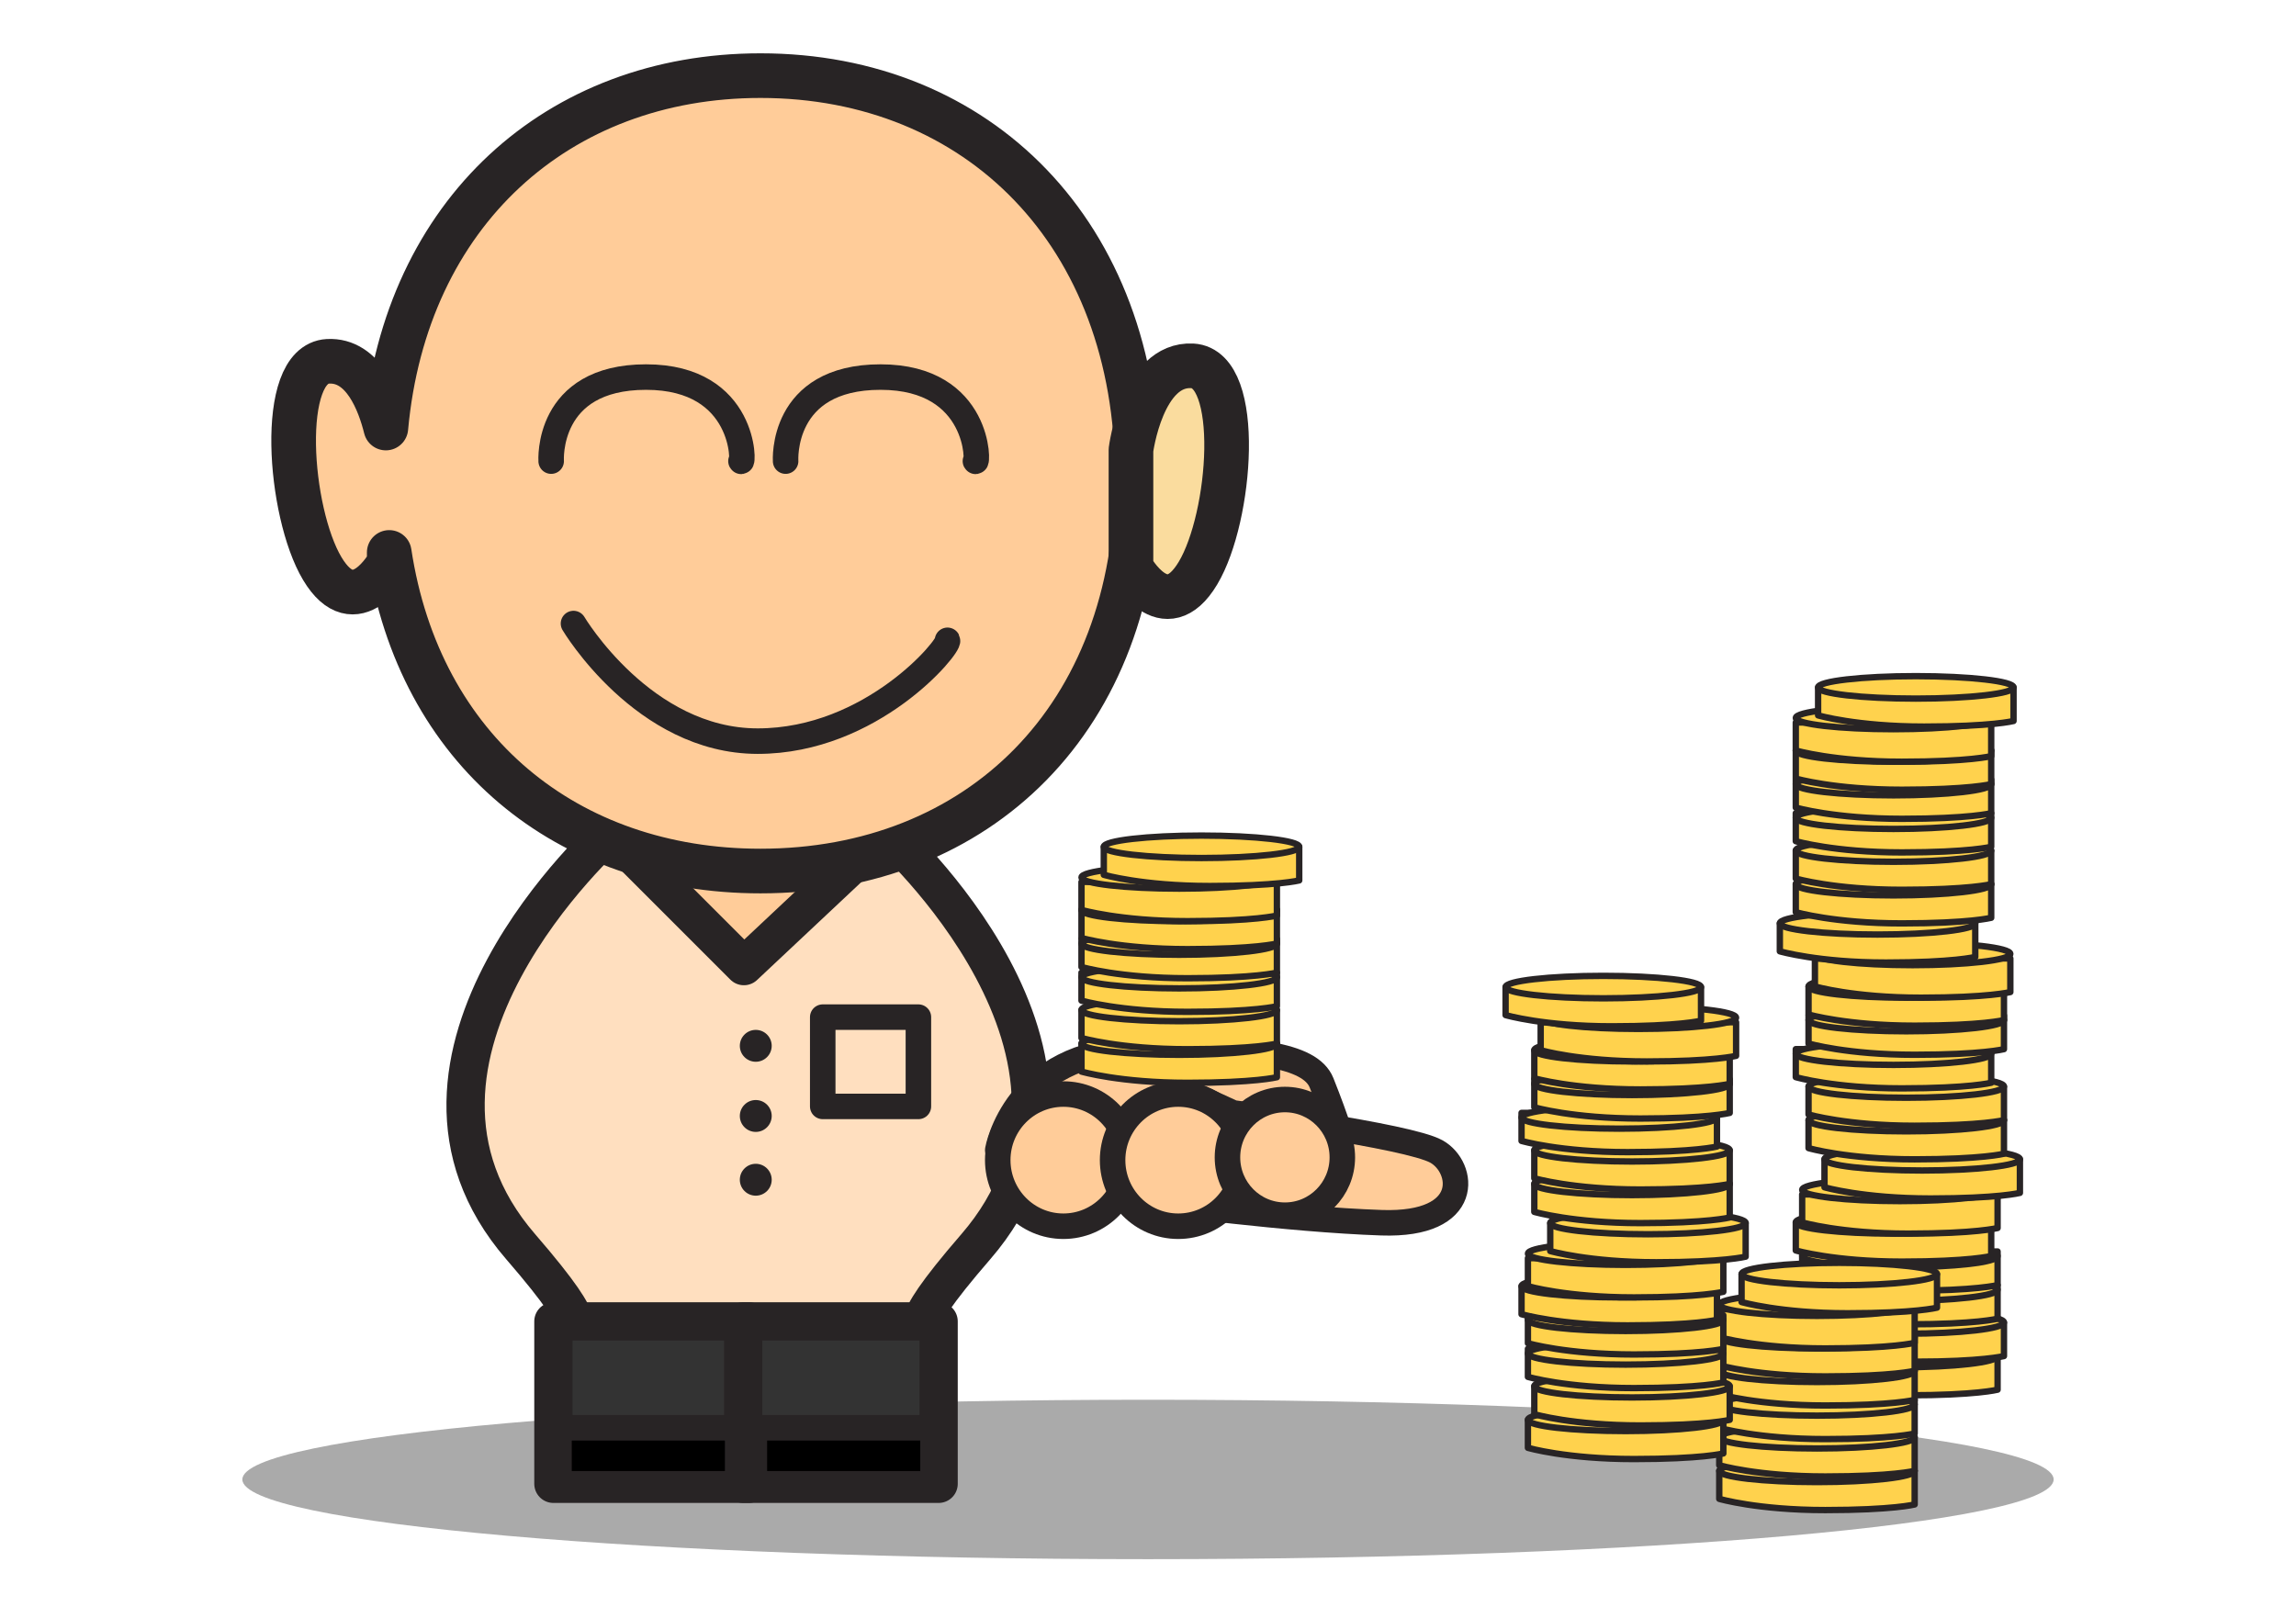 <?xml version="1.0" encoding="utf-8"?>
<!-- Generator: Adobe Illustrator 16.0.0, SVG Export Plug-In . SVG Version: 6.00 Build 0)  -->
<!DOCTYPE svg PUBLIC "-//W3C//DTD SVG 1.1//EN" "http://www.w3.org/Graphics/SVG/1.1/DTD/svg11.dtd">
<svg version="1.1" id="Layer_1" xmlns="http://www.w3.org/2000/svg" xmlns:xlink="http://www.w3.org/1999/xlink" x="0px" y="0px"
	 width="360px" height="252px" viewBox="0 0 360 252" enable-background="new 0 0 360 252" xml:space="preserve">
<path fill-rule="evenodd" clip-rule="evenodd" fill="#FFCC99" stroke="#282425" stroke-width="4" stroke-linecap="round" stroke-linejoin="round" stroke-miterlimit="10" d="
	M96,138.5c0-10.49,9.4-19,21-19s21,8.51,21,19s-9.4,19-21,19S96,148.99,96,138.5z"/>
<path fill-rule="evenodd" clip-rule="evenodd" fill="#FFDFBF" stroke="#282425" stroke-width="6" stroke-linecap="round" stroke-linejoin="round" stroke-miterlimit="10" d="
	M119,207.5H88.64c0,0,5.84,2.84-7-12c-25.66-29.67,14-65,14-65l21,21l22.36-21c0,0,39.67,35.33,14,65c-12.84,14.84-7,12-7,12H119z"
	/>
<path fill-rule="evenodd" clip-rule="evenodd" fill="#AAAAAA" d="M38,232c0-6.899,63.57-12.5,142-12.5c78.431,0,142,5.601,142,12.5
	s-63.569,12.5-142,12.5C101.57,244.5,38,238.899,38,232z"/>
<g>
	
		<path fill-rule="evenodd" clip-rule="evenodd" fill="#FFCC99" stroke="#282425" stroke-width="7" stroke-linecap="round" stroke-linejoin="round" stroke-miterlimit="10" d="
		M61.03,86.63c4.7,31.04,27.86,49.96,58.21,49.96c34.08,0,59.08-23.85,59.08-61.93c0-38.07-25-62.8-59.08-62.8
		c-31.77,0-55.66,21.49-58.74,55.26c-0.98-3.95-3.48-10.77-9.09-10.46c-7.88,0.44-6.13,23.71-0.88,32.5
		c5.25,8.78,10.5-0.88,10.5-0.88V86.63z"/>
	
		<path fill-rule="evenodd" clip-rule="evenodd" fill="#FADC9E" stroke="#282425" stroke-width="7" stroke-linecap="round" stroke-linejoin="round" stroke-miterlimit="10" d="
		M177.33,88.99c0,0,5.26,9.67,10.51,0.88c5.25-8.78,7-32.06-0.88-32.5c-7.88-0.43-9.63,13.18-9.63,13.18V88.99z"/>
</g>
<rect x="86.77" y="207.21" fill-rule="evenodd" clip-rule="evenodd" fill="#333333" stroke="#282425" stroke-width="6" stroke-linecap="square" stroke-linejoin="round" stroke-miterlimit="10" width="30.64" height="25.471"/>
<rect x="116.53" y="207.21" fill-rule="evenodd" clip-rule="evenodd" fill="#333333" stroke="#282425" stroke-width="6" stroke-linecap="square" stroke-linejoin="round" stroke-miterlimit="10" width="30.64" height="25.471"/>
<path fill-rule="evenodd" clip-rule="evenodd" fill="none" stroke="#282425" stroke-width="4" stroke-linecap="round" stroke-linejoin="round" stroke-miterlimit="10" d="
	M89.92,97.78c0,0,10.94,18.44,28.88,18.44c17.95,0,30.2-14.93,29.76-15.81"/>
<g>
	<g>
		
			<path fill-rule="evenodd" clip-rule="evenodd" fill="#FFCC99" stroke="#282425" stroke-width="4" stroke-linecap="round" stroke-linejoin="round" stroke-miterlimit="10" d="
			M156.44,180.34c0,0,2.63-15.37,21.88-15.81c18.041-0.41,27.14,0.88,28.89,5.27c4.92,12.34,3.5,12.301,3.5,12.301L156.44,180.34z"
			/>
		
			<path fill-rule="evenodd" clip-rule="evenodd" fill="#FFCC99" stroke="#282425" stroke-width="4" stroke-linecap="round" stroke-linejoin="round" stroke-miterlimit="10" d="
			M185.59,170.98l7.7,3.529c0,0,27.46,3.57,31.93,6.06c4.42,2.461,5.681,11.661-8.6,11.171c-14.73-0.5-35.38-3.31-35.38-3.31
			L185.59,170.98z"/>
		
			<path fill-rule="evenodd" clip-rule="evenodd" fill="#FFCC99" stroke="#282425" stroke-width="4" stroke-linecap="round" stroke-linejoin="round" stroke-miterlimit="10" d="
			M156.44,181.92c0-5.72,4.61-10.359,10.29-10.359c5.69,0,10.29,4.64,10.29,10.359c0,5.73-4.6,10.37-10.29,10.37
			C161.05,192.29,156.44,187.65,156.44,181.92z"/>
		
			<path fill-rule="evenodd" clip-rule="evenodd" fill="#FFCC99" stroke="#282425" stroke-width="4" stroke-linecap="round" stroke-linejoin="round" stroke-miterlimit="10" d="
			M174.45,181.92c0-5.72,4.61-10.359,10.29-10.359c5.69,0,10.29,4.64,10.29,10.359c0,5.73-4.6,10.37-10.29,10.37
			C179.06,192.29,174.45,187.65,174.45,181.92z"/>
		
			<path fill-rule="evenodd" clip-rule="evenodd" fill="#FFCC99" stroke="#282425" stroke-width="4" stroke-linecap="round" stroke-linejoin="round" stroke-miterlimit="10" d="
			M192.46,181.49c0-5.01,4.03-9.07,9.01-9.07c4.97,0,9,4.061,9,9.07s-4.03,9.07-9,9.07C196.49,190.561,192.46,186.5,192.46,181.49z"
			/>
	</g>
</g>
<rect x="118.28" y="223.899" fill-rule="evenodd" clip-rule="evenodd" stroke="#282425" stroke-width="4" stroke-linecap="square" stroke-linejoin="round" stroke-miterlimit="10" width="28.01" height="8.781"/>
<rect x="87.65" y="223.899" fill-rule="evenodd" clip-rule="evenodd" stroke="#282425" stroke-width="4" stroke-linecap="square" stroke-linejoin="round" stroke-miterlimit="10" width="28.01" height="8.781"/>
<path fill-rule="evenodd" clip-rule="evenodd" fill="none" stroke="#282425" stroke-width="4" stroke-linecap="round" stroke-linejoin="round" stroke-miterlimit="10" d="
	M86.42,72.31c0,0-0.88-13.18,14.88-13.18c15.75,0,15.32,14.05,14.88,13.18"/>
<path fill-rule="evenodd" clip-rule="evenodd" fill="none" stroke="#282425" stroke-width="4" stroke-linecap="round" stroke-linejoin="round" stroke-miterlimit="10" d="
	M123.18,72.31c0,0-0.88-13.18,14.88-13.18c15.76,0,15.32,14.05,14.88,13.18"/>
<g>
	<g>
		
			<path fill-rule="evenodd" clip-rule="evenodd" fill="#FFD24D" stroke="#282425" stroke-linecap="round" stroke-linejoin="round" stroke-miterlimit="10" d="
			M169.57,163.65v4.39c0,0,6.02,1.76,16.63,1.76s14.01-0.88,14.01-0.88v-5.27H169.57z"/>
		
			<path fill-rule="evenodd" clip-rule="evenodd" fill="#FFD24D" stroke="#282425" stroke-linecap="round" stroke-linejoin="round" stroke-miterlimit="10" d="
			M169.57,163.65c0-0.97,6.86-1.75,15.32-1.75c8.46,0,15.32,0.78,15.32,1.75s-6.86,1.76-15.32,1.76
			C176.43,165.41,169.57,164.62,169.57,163.65z"/>
	</g>
</g>
<g>
	<g>
		
			<path fill-rule="evenodd" clip-rule="evenodd" fill="#FFD24D" stroke="#282425" stroke-linecap="round" stroke-linejoin="round" stroke-miterlimit="10" d="
			M169.57,158.38v4.39c0,0,6.02,1.761,16.63,1.761s14.01-0.88,14.01-0.88v-5.271H169.57z"/>
		
			<path fill-rule="evenodd" clip-rule="evenodd" fill="#FFD24D" stroke="#282425" stroke-linecap="round" stroke-linejoin="round" stroke-miterlimit="10" d="
			M169.57,158.38c0-0.97,6.86-1.75,15.32-1.75c8.46,0,15.32,0.78,15.32,1.75c0,0.971-6.86,1.76-15.32,1.76
			C176.43,160.14,169.57,159.351,169.57,158.38z"/>
	</g>
</g>
<g>
	<g>
		
			<path fill-rule="evenodd" clip-rule="evenodd" fill="#FFD24D" stroke="#282425" stroke-linecap="round" stroke-linejoin="round" stroke-miterlimit="10" d="
			M169.57,152.52v4.391c0,0,6.02,1.76,16.63,1.76s14.01-0.88,14.01-0.88v-5.271H169.57z"/>
		
			<path fill-rule="evenodd" clip-rule="evenodd" fill="#FFD24D" stroke="#282425" stroke-linecap="round" stroke-linejoin="round" stroke-miterlimit="10" d="
			M169.57,153.23c0-0.971,6.86-1.75,15.32-1.75c8.46,0,15.32,0.779,15.32,1.75c0,0.97-6.86,1.76-15.32,1.76
			C176.43,154.99,169.57,154.2,169.57,153.23z"/>
	</g>
</g>
<g>
	<g>
		
			<path fill-rule="evenodd" clip-rule="evenodd" fill="#FFD24D" stroke="#282425" stroke-linecap="round" stroke-linejoin="round" stroke-miterlimit="10" d="
			M169.57,147.25v4.39c0,0,6.02,1.761,16.63,1.761s14.01-0.881,14.01-0.881v-5.27H169.57z"/>
		
			<path fill-rule="evenodd" clip-rule="evenodd" fill="#FFD24D" stroke="#282425" stroke-linecap="round" stroke-linejoin="round" stroke-miterlimit="10" d="
			M169.57,147.96c0-0.97,6.86-1.75,15.32-1.75c8.46,0,15.32,0.78,15.32,1.75c0,0.971-6.86,1.76-15.32,1.76
			C176.43,149.72,169.57,148.931,169.57,147.96z"/>
	</g>
</g>
<g>
	<g>
		
			<path fill-rule="evenodd" clip-rule="evenodd" fill="#FFD24D" stroke="#282425" stroke-linecap="round" stroke-linejoin="round" stroke-miterlimit="10" d="
			M169.57,142.689v4.4c0,0,6.02,1.75,16.63,1.75s14.01-0.88,14.01-0.88v-5.271H169.57z"/>
		
			<path fill-rule="evenodd" clip-rule="evenodd" fill="#FFD24D" stroke="#282425" stroke-linecap="round" stroke-linejoin="round" stroke-miterlimit="10" d="
			M169.57,142.689c0-0.97,6.86-1.75,15.32-1.75c8.46,0,15.32,0.78,15.32,1.75c0,0.971-6.86,1.761-15.32,1.761
			C176.43,144.45,169.57,143.66,169.57,142.689z"/>
	</g>
</g>
<g>
	<g>
		
			<path fill-rule="evenodd" clip-rule="evenodd" fill="#FFD24D" stroke="#282425" stroke-linecap="round" stroke-linejoin="round" stroke-miterlimit="10" d="
			M169.57,138.3v4.39c0,0,6.02,1.761,16.63,1.761s14.01-0.881,14.01-0.881v-5.27H169.57z"/>
		
			<ellipse fill-rule="evenodd" clip-rule="evenodd" fill="#FFD24D" stroke="#282425" stroke-linecap="round" stroke-linejoin="round" stroke-miterlimit="10" cx="184.89" cy="137.59" rx="15.32" ry="1.76"/>
	</g>
</g>
<g>
	<g>
		
			<path fill-rule="evenodd" clip-rule="evenodd" fill="#FFD24D" stroke="#282425" stroke-linecap="round" stroke-linejoin="round" stroke-miterlimit="10" d="
			M173.07,132.79v4.391c0,0,6.02,1.759,16.63,1.759c10.619,0,14.01-0.879,14.01-0.879v-5.271H173.07z"/>
		
			<ellipse fill-rule="evenodd" clip-rule="evenodd" fill="#FFD24D" stroke="#282425" stroke-linecap="round" stroke-linejoin="round" stroke-miterlimit="10" cx="188.39" cy="132.79" rx="15.32" ry="1.76"/>
	</g>
</g>
<g>
	<g>
		<g>
			<g>
				
					<path fill-rule="evenodd" clip-rule="evenodd" fill="#FFD24D" stroke="#282425" stroke-linecap="round" stroke-linejoin="round" stroke-miterlimit="10" d="
					M282.569,212.649v4.391c0,0,6.021,1.76,16.631,1.76s14.01-0.88,14.01-0.88v-5.271H282.569z"/>
				
					<path fill-rule="evenodd" clip-rule="evenodd" fill="#FFD24D" stroke="#282425" stroke-linecap="round" stroke-linejoin="round" stroke-miterlimit="10" d="
					M282.569,212.649c0-0.969,6.861-1.749,15.32-1.749c8.46,0,15.32,0.78,15.32,1.749c0,0.971-6.86,1.761-15.32,1.761
					C289.431,214.41,282.569,213.62,282.569,212.649z"/>
			</g>
		</g>
		<g>
			<g>
				
					<path fill-rule="evenodd" clip-rule="evenodd" fill="#FFD24D" stroke="#282425" stroke-linecap="round" stroke-linejoin="round" stroke-miterlimit="10" d="
					M283.569,207.38v4.39c0,0,6.021,1.761,16.631,1.761s14.01-0.881,14.01-0.881v-5.27H283.569z"/>
				
					<path fill-rule="evenodd" clip-rule="evenodd" fill="#FFD24D" stroke="#282425" stroke-linecap="round" stroke-linejoin="round" stroke-miterlimit="10" d="
					M283.569,207.38c0-0.97,6.861-1.75,15.32-1.75c8.46,0,15.32,0.78,15.32,1.75c0,0.971-6.86,1.76-15.32,1.76
					C290.431,209.14,283.569,208.351,283.569,207.38z"/>
			</g>
		</g>
		<g>
			<g>
				
					<path fill-rule="evenodd" clip-rule="evenodd" fill="#FFD24D" stroke="#282425" stroke-linecap="round" stroke-linejoin="round" stroke-miterlimit="10" d="
					M282.569,201.52v4.391c0,0,6.021,1.76,16.631,1.76s14.01-0.88,14.01-0.88v-5.271H282.569z"/>
				
					<path fill-rule="evenodd" clip-rule="evenodd" fill="#FFD24D" stroke="#282425" stroke-linecap="round" stroke-linejoin="round" stroke-miterlimit="10" d="
					M282.569,202.23c0-0.971,6.861-1.75,15.32-1.75c8.46,0,15.32,0.779,15.32,1.75c0,0.97-6.86,1.76-15.32,1.76
					C289.431,203.99,282.569,203.2,282.569,202.23z"/>
			</g>
		</g>
		<g>
			<g>
				
					<path fill-rule="evenodd" clip-rule="evenodd" fill="#FFD24D" stroke="#282425" stroke-linecap="round" stroke-linejoin="round" stroke-miterlimit="10" d="
					M282.569,196.25v4.39c0,0,6.021,1.761,16.631,1.761s14.01-0.881,14.01-0.881v-5.27H282.569z"/>
				
					<path fill-rule="evenodd" clip-rule="evenodd" fill="#FFD24D" stroke="#282425" stroke-linecap="round" stroke-linejoin="round" stroke-miterlimit="10" d="
					M282.569,196.96c0-0.97,6.861-1.75,15.32-1.75c8.46,0,15.32,0.78,15.32,1.75c0,0.971-6.86,1.76-15.32,1.76
					C289.431,198.72,282.569,197.931,282.569,196.96z"/>
			</g>
		</g>
		<g>
			<g>
				
					<path fill-rule="evenodd" clip-rule="evenodd" fill="#FFD24D" stroke="#282425" stroke-linecap="round" stroke-linejoin="round" stroke-miterlimit="10" d="
					M281.569,191.689v4.4c0,0,6.021,1.75,16.631,1.75s14.01-0.88,14.01-0.88v-5.271H281.569z"/>
				
					<path fill-rule="evenodd" clip-rule="evenodd" fill="#FFD24D" stroke="#282425" stroke-linecap="round" stroke-linejoin="round" stroke-miterlimit="10" d="
					M281.569,191.689c0-0.97,6.861-1.75,15.32-1.75c8.46,0,15.32,0.78,15.32,1.75c0,0.971-6.86,1.761-15.32,1.761
					C288.431,193.45,281.569,192.66,281.569,191.689z"/>
			</g>
		</g>
		<g>
			<g>
				
					<path fill-rule="evenodd" clip-rule="evenodd" fill="#FFD24D" stroke="#282425" stroke-linecap="round" stroke-linejoin="round" stroke-miterlimit="10" d="
					M282.569,187.3v4.39c0,0,6.021,1.761,16.631,1.761s14.01-0.881,14.01-0.881v-5.27H282.569z"/>
				
					<ellipse fill-rule="evenodd" clip-rule="evenodd" fill="#FFD24D" stroke="#282425" stroke-linecap="round" stroke-linejoin="round" stroke-miterlimit="10" cx="297.89" cy="186.59" rx="15.32" ry="1.76"/>
			</g>
		</g>
		<g>
			<g>
				
					<path fill-rule="evenodd" clip-rule="evenodd" fill="#FFD24D" stroke="#282425" stroke-linecap="round" stroke-linejoin="round" stroke-miterlimit="10" d="
					M286.069,181.79v4.391c0,0,6.021,1.759,16.631,1.759c10.619,0,14.01-0.879,14.01-0.879v-5.271H286.069z"/>
				
					<ellipse fill-rule="evenodd" clip-rule="evenodd" fill="#FFD24D" stroke="#282425" stroke-linecap="round" stroke-linejoin="round" stroke-miterlimit="10" cx="301.39" cy="181.79" rx="15.32" ry="1.76"/>
			</g>
		</g>
		<g>
			<g>
				
					<path fill-rule="evenodd" clip-rule="evenodd" fill="#FFD24D" stroke="#282425" stroke-linecap="round" stroke-linejoin="round" stroke-miterlimit="10" d="
					M283.569,175.65v4.39c0,0,6.021,1.76,16.631,1.76s14.01-0.88,14.01-0.88v-5.27H283.569z"/>
				
					<path fill-rule="evenodd" clip-rule="evenodd" fill="#FFD24D" stroke="#282425" stroke-linecap="round" stroke-linejoin="round" stroke-miterlimit="10" d="
					M283.569,175.65c0-0.97,6.861-1.75,15.32-1.75c8.46,0,15.32,0.78,15.32,1.75s-6.86,1.76-15.32,1.76
					C290.431,177.41,283.569,176.62,283.569,175.65z"/>
			</g>
		</g>
		<g>
			<g>
				
					<path fill-rule="evenodd" clip-rule="evenodd" fill="#FFD24D" stroke="#282425" stroke-linecap="round" stroke-linejoin="round" stroke-miterlimit="10" d="
					M283.569,170.38v4.39c0,0,6.021,1.761,16.631,1.761s14.01-0.88,14.01-0.88v-5.271H283.569z"/>
				
					<path fill-rule="evenodd" clip-rule="evenodd" fill="#FFD24D" stroke="#282425" stroke-linecap="round" stroke-linejoin="round" stroke-miterlimit="10" d="
					M283.569,170.38c0-0.97,6.861-1.75,15.32-1.75c8.46,0,15.32,0.78,15.32,1.75c0,0.971-6.86,1.76-15.32,1.76
					C290.431,172.14,283.569,171.351,283.569,170.38z"/>
			</g>
		</g>
		<g>
			<g>
				
					<path fill-rule="evenodd" clip-rule="evenodd" fill="#FFD24D" stroke="#282425" stroke-linecap="round" stroke-linejoin="round" stroke-miterlimit="10" d="
					M281.569,164.52v4.391c0,0,6.021,1.76,16.631,1.76s14.01-0.88,14.01-0.88v-5.271H281.569z"/>
				
					<path fill-rule="evenodd" clip-rule="evenodd" fill="#FFD24D" stroke="#282425" stroke-linecap="round" stroke-linejoin="round" stroke-miterlimit="10" d="
					M281.569,165.23c0-0.971,6.861-1.75,15.32-1.75c8.46,0,15.32,0.779,15.32,1.75c0,0.97-6.86,1.76-15.32,1.76
					C288.431,166.99,281.569,166.2,281.569,165.23z"/>
			</g>
		</g>
		<g>
			<g>
				
					<path fill-rule="evenodd" clip-rule="evenodd" fill="#FFD24D" stroke="#282425" stroke-linecap="round" stroke-linejoin="round" stroke-miterlimit="10" d="
					M283.569,159.25v4.39c0,0,6.021,1.761,16.631,1.761s14.01-0.881,14.01-0.881v-5.27H283.569z"/>
				
					<path fill-rule="evenodd" clip-rule="evenodd" fill="#FFD24D" stroke="#282425" stroke-linecap="round" stroke-linejoin="round" stroke-miterlimit="10" d="
					M283.569,159.96c0-0.97,6.861-1.75,15.32-1.75c8.46,0,15.32,0.78,15.32,1.75c0,0.971-6.86,1.76-15.32,1.76
					C290.431,161.72,283.569,160.931,283.569,159.96z"/>
			</g>
		</g>
		<g>
			<g>
				
					<path fill-rule="evenodd" clip-rule="evenodd" fill="#FFD24D" stroke="#282425" stroke-linecap="round" stroke-linejoin="round" stroke-miterlimit="10" d="
					M283.569,154.689v4.4c0,0,6.021,1.75,16.631,1.75s14.01-0.88,14.01-0.88v-5.271H283.569z"/>
				
					<path fill-rule="evenodd" clip-rule="evenodd" fill="#FFD24D" stroke="#282425" stroke-linecap="round" stroke-linejoin="round" stroke-miterlimit="10" d="
					M283.569,154.689c0-0.97,6.861-1.75,15.32-1.75c8.46,0,15.32,0.78,15.32,1.75c0,0.971-6.86,1.761-15.32,1.761
					C290.431,156.45,283.569,155.66,283.569,154.689z"/>
			</g>
		</g>
		<g>
			<g>
				
					<path fill-rule="evenodd" clip-rule="evenodd" fill="#FFD24D" stroke="#282425" stroke-linecap="round" stroke-linejoin="round" stroke-miterlimit="10" d="
					M284.569,150.3v4.39c0,0,6.021,1.761,16.631,1.761s14.01-0.881,14.01-0.881v-5.27H284.569z"/>
				
					<ellipse fill-rule="evenodd" clip-rule="evenodd" fill="#FFD24D" stroke="#282425" stroke-linecap="round" stroke-linejoin="round" stroke-miterlimit="10" cx="299.89" cy="149.59" rx="15.32" ry="1.76"/>
			</g>
		</g>
		<g>
			<g>
				
					<path fill-rule="evenodd" clip-rule="evenodd" fill="#FFD24D" stroke="#282425" stroke-linecap="round" stroke-linejoin="round" stroke-miterlimit="10" d="
					M279.069,144.79v4.391c0,0,6.021,1.759,16.631,1.759c10.619,0,14.01-0.879,14.01-0.879v-5.271H279.069z"/>
				
					<ellipse fill-rule="evenodd" clip-rule="evenodd" fill="#FFD24D" stroke="#282425" stroke-linecap="round" stroke-linejoin="round" stroke-miterlimit="10" cx="294.39" cy="144.79" rx="15.32" ry="1.76"/>
			</g>
		</g>
	</g>
	<g>
		<g>
			<g>
				
					<path fill-rule="evenodd" clip-rule="evenodd" fill="#FFD24D" stroke="#282425" stroke-linecap="round" stroke-linejoin="round" stroke-miterlimit="10" d="
					M269.569,230.649v4.391c0,0,6.021,1.76,16.631,1.76s14.01-0.88,14.01-0.88v-5.271H269.569z"/>
				
					<path fill-rule="evenodd" clip-rule="evenodd" fill="#FFD24D" stroke="#282425" stroke-linecap="round" stroke-linejoin="round" stroke-miterlimit="10" d="
					M269.569,230.649c0-0.969,6.861-1.75,15.32-1.75c8.46,0,15.32,0.781,15.32,1.75c0,0.971-6.86,1.761-15.32,1.761
					C276.431,232.41,269.569,231.62,269.569,230.649z"/>
			</g>
		</g>
		<g>
			<g>
				
					<path fill-rule="evenodd" clip-rule="evenodd" fill="#FFD24D" stroke="#282425" stroke-linecap="round" stroke-linejoin="round" stroke-miterlimit="10" d="
					M269.569,225.38v4.39c0,0,6.021,1.761,16.631,1.761s14.01-0.881,14.01-0.881v-5.27H269.569z"/>
				
					<path fill-rule="evenodd" clip-rule="evenodd" fill="#FFD24D" stroke="#282425" stroke-linecap="round" stroke-linejoin="round" stroke-miterlimit="10" d="
					M269.569,225.38c0-0.97,6.861-1.75,15.32-1.75c8.46,0,15.32,0.78,15.32,1.75c0,0.971-6.86,1.76-15.32,1.76
					C276.431,227.14,269.569,226.351,269.569,225.38z"/>
			</g>
		</g>
		<g>
			<g>
				
					<path fill-rule="evenodd" clip-rule="evenodd" fill="#FFD24D" stroke="#282425" stroke-linecap="round" stroke-linejoin="round" stroke-miterlimit="10" d="
					M269.569,219.52v4.391c0,0,6.021,1.76,16.631,1.76s14.01-0.88,14.01-0.88v-5.271H269.569z"/>
				
					<path fill-rule="evenodd" clip-rule="evenodd" fill="#FFD24D" stroke="#282425" stroke-linecap="round" stroke-linejoin="round" stroke-miterlimit="10" d="
					M269.569,220.23c0-0.971,6.861-1.75,15.32-1.75c8.46,0,15.32,0.779,15.32,1.75c0,0.97-6.86,1.76-15.32,1.76
					C276.431,221.99,269.569,221.2,269.569,220.23z"/>
			</g>
		</g>
		<g>
			<g>
				
					<path fill-rule="evenodd" clip-rule="evenodd" fill="#FFD24D" stroke="#282425" stroke-linecap="round" stroke-linejoin="round" stroke-miterlimit="10" d="
					M269.569,214.25v4.39c0,0,6.021,1.76,16.631,1.76s14.01-0.88,14.01-0.88v-5.27H269.569z"/>
				
					<path fill-rule="evenodd" clip-rule="evenodd" fill="#FFD24D" stroke="#282425" stroke-linecap="round" stroke-linejoin="round" stroke-miterlimit="10" d="
					M269.569,214.96c0-0.97,6.861-1.75,15.32-1.75c8.46,0,15.32,0.78,15.32,1.75c0,0.971-6.86,1.76-15.32,1.76
					C276.431,216.72,269.569,215.931,269.569,214.96z"/>
			</g>
		</g>
		<g>
			<g>
				
					<path fill-rule="evenodd" clip-rule="evenodd" fill="#FFD24D" stroke="#282425" stroke-linecap="round" stroke-linejoin="round" stroke-miterlimit="10" d="
					M269.569,209.689v4.4c0,0,6.021,1.75,16.631,1.75s14.01-0.88,14.01-0.88v-5.271H269.569z"/>
				
					<path fill-rule="evenodd" clip-rule="evenodd" fill="#FFD24D" stroke="#282425" stroke-linecap="round" stroke-linejoin="round" stroke-miterlimit="10" d="
					M269.569,209.689c0-0.97,6.861-1.75,15.32-1.75c8.46,0,15.32,0.78,15.32,1.75c0,0.971-6.86,1.761-15.32,1.761
					C276.431,211.45,269.569,210.66,269.569,209.689z"/>
			</g>
		</g>
		<g>
			<g>
				
					<path fill-rule="evenodd" clip-rule="evenodd" fill="#FFD24D" stroke="#282425" stroke-linecap="round" stroke-linejoin="round" stroke-miterlimit="10" d="
					M269.569,205.3v4.39c0,0,6.021,1.761,16.631,1.761s14.01-0.881,14.01-0.881v-5.27H269.569z"/>
				
					<ellipse fill-rule="evenodd" clip-rule="evenodd" fill="#FFD24D" stroke="#282425" stroke-linecap="round" stroke-linejoin="round" stroke-miterlimit="10" cx="284.89" cy="204.59" rx="15.32" ry="1.76"/>
			</g>
		</g>
		<g>
			<g>
				
					<path fill-rule="evenodd" clip-rule="evenodd" fill="#FFD24D" stroke="#282425" stroke-linecap="round" stroke-linejoin="round" stroke-miterlimit="10" d="
					M273.069,199.79v4.391c0,0,6.021,1.759,16.631,1.759c10.619,0,14.01-0.879,14.01-0.879v-5.271H273.069z"/>
				
					<ellipse fill-rule="evenodd" clip-rule="evenodd" fill="#FFD24D" stroke="#282425" stroke-linecap="round" stroke-linejoin="round" stroke-miterlimit="10" cx="288.39" cy="199.79" rx="15.32" ry="1.76"/>
			</g>
		</g>
	</g>
	<g>
		<g>
			<g>
				
					<path fill-rule="evenodd" clip-rule="evenodd" fill="#FFD24D" stroke="#282425" stroke-linecap="round" stroke-linejoin="round" stroke-miterlimit="10" d="
					M281.569,138.65v4.39c0,0,6.021,1.76,16.631,1.76s14.01-0.88,14.01-0.88v-5.27H281.569z"/>
				
					<path fill-rule="evenodd" clip-rule="evenodd" fill="#FFD24D" stroke="#282425" stroke-linecap="round" stroke-linejoin="round" stroke-miterlimit="10" d="
					M281.569,138.65c0-0.97,6.861-1.75,15.32-1.75c8.46,0,15.32,0.78,15.32,1.75s-6.86,1.76-15.32,1.76
					C288.431,140.41,281.569,139.62,281.569,138.65z"/>
			</g>
		</g>
		<g>
			<g>
				
					<path fill-rule="evenodd" clip-rule="evenodd" fill="#FFD24D" stroke="#282425" stroke-linecap="round" stroke-linejoin="round" stroke-miterlimit="10" d="
					M281.569,133.38v4.39c0,0,6.021,1.761,16.631,1.761s14.01-0.88,14.01-0.88v-5.271H281.569z"/>
				
					<path fill-rule="evenodd" clip-rule="evenodd" fill="#FFD24D" stroke="#282425" stroke-linecap="round" stroke-linejoin="round" stroke-miterlimit="10" d="
					M281.569,133.38c0-0.97,6.861-1.75,15.32-1.75c8.46,0,15.32,0.78,15.32,1.75c0,0.971-6.86,1.76-15.32,1.76
					C288.431,135.14,281.569,134.351,281.569,133.38z"/>
			</g>
		</g>
		<g>
			<g>
				
					<path fill-rule="evenodd" clip-rule="evenodd" fill="#FFD24D" stroke="#282425" stroke-linecap="round" stroke-linejoin="round" stroke-miterlimit="10" d="
					M281.569,127.52v4.391c0,0,6.021,1.76,16.631,1.76s14.01-0.88,14.01-0.88v-5.271H281.569z"/>
				
					<path fill-rule="evenodd" clip-rule="evenodd" fill="#FFD24D" stroke="#282425" stroke-linecap="round" stroke-linejoin="round" stroke-miterlimit="10" d="
					M281.569,128.23c0-0.971,6.861-1.75,15.32-1.75c8.46,0,15.32,0.78,15.32,1.75c0,0.97-6.86,1.76-15.32,1.76
					C288.431,129.99,281.569,129.2,281.569,128.23z"/>
			</g>
		</g>
		<g>
			<g>
				
					<path fill-rule="evenodd" clip-rule="evenodd" fill="#FFD24D" stroke="#282425" stroke-linecap="round" stroke-linejoin="round" stroke-miterlimit="10" d="
					M281.569,122.25v4.39c0,0,6.021,1.761,16.631,1.761s14.01-0.881,14.01-0.881v-5.27H281.569z"/>
				
					<path fill-rule="evenodd" clip-rule="evenodd" fill="#FFD24D" stroke="#282425" stroke-linecap="round" stroke-linejoin="round" stroke-miterlimit="10" d="
					M281.569,122.96c0-0.97,6.861-1.75,15.32-1.75c8.46,0,15.32,0.78,15.32,1.75c0,0.97-6.86,1.76-15.32,1.76
					C288.431,124.72,281.569,123.93,281.569,122.96z"/>
			</g>
		</g>
		<g>
			<g>
				
					<path fill-rule="evenodd" clip-rule="evenodd" fill="#FFD24D" stroke="#282425" stroke-linecap="round" stroke-linejoin="round" stroke-miterlimit="10" d="
					M281.569,117.69v4.4c0,0,6.021,1.75,16.631,1.75s14.01-0.88,14.01-0.88v-5.27H281.569z"/>
				
					<path fill-rule="evenodd" clip-rule="evenodd" fill="#FFD24D" stroke="#282425" stroke-linecap="round" stroke-linejoin="round" stroke-miterlimit="10" d="
					M281.569,117.69c0-0.97,6.861-1.75,15.32-1.75c8.46,0,15.32,0.78,15.32,1.75c0,0.97-6.86,1.76-15.32,1.76
					C288.431,119.45,281.569,118.66,281.569,117.69z"/>
			</g>
		</g>
		<g>
			<g>
				
					<path fill-rule="evenodd" clip-rule="evenodd" fill="#FFD24D" stroke="#282425" stroke-linecap="round" stroke-linejoin="round" stroke-miterlimit="10" d="
					M281.569,113.3v4.39c0,0,6.021,1.76,16.631,1.76s14.01-0.88,14.01-0.88v-5.27H281.569z"/>
				
					<ellipse fill-rule="evenodd" clip-rule="evenodd" fill="#FFD24D" stroke="#282425" stroke-linecap="round" stroke-linejoin="round" stroke-miterlimit="10" cx="296.89" cy="112.59" rx="15.32" ry="1.76"/>
			</g>
		</g>
		<g>
			<g>
				
					<path fill-rule="evenodd" clip-rule="evenodd" fill="#FFD24D" stroke="#282425" stroke-linecap="round" stroke-linejoin="round" stroke-miterlimit="10" d="
					M285.069,107.79v4.39c0,0,6.021,1.76,16.631,1.76c10.619,0,14.01-0.88,14.01-0.88v-5.27H285.069z"/>
				
					<ellipse fill-rule="evenodd" clip-rule="evenodd" fill="#FFD24D" stroke="#282425" stroke-linecap="round" stroke-linejoin="round" stroke-miterlimit="10" cx="300.39" cy="107.79" rx="15.32" ry="1.76"/>
			</g>
		</g>
	</g>
	<g>
		<g>
			
				<path fill-rule="evenodd" clip-rule="evenodd" fill="#FFD24D" stroke="#282425" stroke-linecap="round" stroke-linejoin="round" stroke-miterlimit="10" d="
				M239.569,222.649v4.391c0,0,6.021,1.76,16.631,1.76s14.01-0.88,14.01-0.88v-5.271H239.569z"/>
			
				<path fill-rule="evenodd" clip-rule="evenodd" fill="#FFD24D" stroke="#282425" stroke-linecap="round" stroke-linejoin="round" stroke-miterlimit="10" d="
				M239.569,222.649c0-0.969,6.861-1.75,15.32-1.75c8.46,0,15.32,0.781,15.32,1.75c0,0.971-6.86,1.761-15.32,1.761
				C246.431,224.41,239.569,223.62,239.569,222.649z"/>
		</g>
	</g>
	<g>
		<g>
			
				<path fill-rule="evenodd" clip-rule="evenodd" fill="#FFD24D" stroke="#282425" stroke-linecap="round" stroke-linejoin="round" stroke-miterlimit="10" d="
				M240.569,217.38v4.39c0,0,6.021,1.761,16.631,1.761s14.01-0.881,14.01-0.881v-5.27H240.569z"/>
			
				<path fill-rule="evenodd" clip-rule="evenodd" fill="#FFD24D" stroke="#282425" stroke-linecap="round" stroke-linejoin="round" stroke-miterlimit="10" d="
				M240.569,217.38c0-0.97,6.861-1.75,15.32-1.75c8.46,0,15.32,0.78,15.32,1.75c0,0.971-6.86,1.76-15.32,1.76
				C247.431,219.14,240.569,218.351,240.569,217.38z"/>
		</g>
	</g>
	<g>
		<g>
			
				<path fill-rule="evenodd" clip-rule="evenodd" fill="#FFD24D" stroke="#282425" stroke-linecap="round" stroke-linejoin="round" stroke-miterlimit="10" d="
				M239.569,211.52v4.391c0,0,6.021,1.76,16.631,1.76s14.01-0.88,14.01-0.88v-5.271H239.569z"/>
			
				<path fill-rule="evenodd" clip-rule="evenodd" fill="#FFD24D" stroke="#282425" stroke-linecap="round" stroke-linejoin="round" stroke-miterlimit="10" d="
				M239.569,212.23c0-0.971,6.861-1.75,15.32-1.75c8.46,0,15.32,0.779,15.32,1.75c0,0.97-6.86,1.76-15.32,1.76
				C246.431,213.99,239.569,213.2,239.569,212.23z"/>
		</g>
	</g>
	<g>
		<g>
			
				<path fill-rule="evenodd" clip-rule="evenodd" fill="#FFD24D" stroke="#282425" stroke-linecap="round" stroke-linejoin="round" stroke-miterlimit="10" d="
				M239.569,206.25v4.39c0,0,6.021,1.761,16.631,1.761s14.01-0.881,14.01-0.881v-5.27H239.569z"/>
			
				<path fill-rule="evenodd" clip-rule="evenodd" fill="#FFD24D" stroke="#282425" stroke-linecap="round" stroke-linejoin="round" stroke-miterlimit="10" d="
				M239.569,206.96c0-0.97,6.861-1.75,15.32-1.75c8.46,0,15.32,0.78,15.32,1.75c0,0.971-6.86,1.76-15.32,1.76
				C246.431,208.72,239.569,207.931,239.569,206.96z"/>
		</g>
	</g>
	<g>
		<g>
			
				<path fill-rule="evenodd" clip-rule="evenodd" fill="#FFD24D" stroke="#282425" stroke-linecap="round" stroke-linejoin="round" stroke-miterlimit="10" d="
				M238.569,201.689v4.4c0,0,6.021,1.75,16.631,1.75s14.01-0.88,14.01-0.88v-5.271H238.569z"/>
			
				<path fill-rule="evenodd" clip-rule="evenodd" fill="#FFD24D" stroke="#282425" stroke-linecap="round" stroke-linejoin="round" stroke-miterlimit="10" d="
				M238.569,201.689c0-0.97,6.861-1.75,15.32-1.75c8.46,0,15.32,0.78,15.32,1.75c0,0.971-6.86,1.761-15.32,1.761
				C245.431,203.45,238.569,202.66,238.569,201.689z"/>
		</g>
	</g>
	<g>
		<g>
			
				<path fill-rule="evenodd" clip-rule="evenodd" fill="#FFD24D" stroke="#282425" stroke-linecap="round" stroke-linejoin="round" stroke-miterlimit="10" d="
				M239.569,197.3v4.39c0,0,6.021,1.761,16.631,1.761s14.01-0.881,14.01-0.881v-5.27H239.569z"/>
			
				<ellipse fill-rule="evenodd" clip-rule="evenodd" fill="#FFD24D" stroke="#282425" stroke-linecap="round" stroke-linejoin="round" stroke-miterlimit="10" cx="254.89" cy="196.59" rx="15.32" ry="1.76"/>
		</g>
	</g>
	<g>
		<g>
			
				<path fill-rule="evenodd" clip-rule="evenodd" fill="#FFD24D" stroke="#282425" stroke-linecap="round" stroke-linejoin="round" stroke-miterlimit="10" d="
				M243.069,191.79v4.391c0,0,6.021,1.759,16.631,1.759c10.619,0,14.01-0.879,14.01-0.879v-5.271H243.069z"/>
			
				<ellipse fill-rule="evenodd" clip-rule="evenodd" fill="#FFD24D" stroke="#282425" stroke-linecap="round" stroke-linejoin="round" stroke-miterlimit="10" cx="258.39" cy="191.79" rx="15.32" ry="1.76"/>
		</g>
	</g>
	<g>
		<g>
			
				<path fill-rule="evenodd" clip-rule="evenodd" fill="#FFD24D" stroke="#282425" stroke-linecap="round" stroke-linejoin="round" stroke-miterlimit="10" d="
				M240.569,185.65v4.39c0,0,6.021,1.76,16.631,1.76s14.01-0.88,14.01-0.88v-5.27H240.569z"/>
			
				<path fill-rule="evenodd" clip-rule="evenodd" fill="#FFD24D" stroke="#282425" stroke-linecap="round" stroke-linejoin="round" stroke-miterlimit="10" d="
				M240.569,185.65c0-0.97,6.861-1.75,15.32-1.75c8.46,0,15.32,0.78,15.32,1.75s-6.86,1.76-15.32,1.76
				C247.431,187.41,240.569,186.62,240.569,185.65z"/>
		</g>
	</g>
	<g>
		<g>
			
				<path fill-rule="evenodd" clip-rule="evenodd" fill="#FFD24D" stroke="#282425" stroke-linecap="round" stroke-linejoin="round" stroke-miterlimit="10" d="
				M240.569,180.38v4.39c0,0,6.021,1.761,16.631,1.761s14.01-0.88,14.01-0.88v-5.271H240.569z"/>
			
				<path fill-rule="evenodd" clip-rule="evenodd" fill="#FFD24D" stroke="#282425" stroke-linecap="round" stroke-linejoin="round" stroke-miterlimit="10" d="
				M240.569,180.38c0-0.97,6.861-1.75,15.32-1.75c8.46,0,15.32,0.78,15.32,1.75c0,0.971-6.86,1.76-15.32,1.76
				C247.431,182.14,240.569,181.351,240.569,180.38z"/>
		</g>
	</g>
	<g>
		<g>
			
				<path fill-rule="evenodd" clip-rule="evenodd" fill="#FFD24D" stroke="#282425" stroke-linecap="round" stroke-linejoin="round" stroke-miterlimit="10" d="
				M238.569,174.52v4.391c0,0,6.021,1.76,16.631,1.76s14.01-0.88,14.01-0.88v-5.271H238.569z"/>
			
				<path fill-rule="evenodd" clip-rule="evenodd" fill="#FFD24D" stroke="#282425" stroke-linecap="round" stroke-linejoin="round" stroke-miterlimit="10" d="
				M238.569,175.23c0-0.971,6.861-1.75,15.32-1.75c8.46,0,15.32,0.779,15.32,1.75c0,0.97-6.86,1.76-15.32,1.76
				C245.431,176.99,238.569,176.2,238.569,175.23z"/>
		</g>
	</g>
	<g>
		<g>
			
				<path fill-rule="evenodd" clip-rule="evenodd" fill="#FFD24D" stroke="#282425" stroke-linecap="round" stroke-linejoin="round" stroke-miterlimit="10" d="
				M240.569,169.25v4.39c0,0,6.021,1.761,16.631,1.761s14.01-0.881,14.01-0.881v-5.27H240.569z"/>
			
				<path fill-rule="evenodd" clip-rule="evenodd" fill="#FFD24D" stroke="#282425" stroke-linecap="round" stroke-linejoin="round" stroke-miterlimit="10" d="
				M240.569,169.96c0-0.97,6.861-1.75,15.32-1.75c8.46,0,15.32,0.78,15.32,1.75c0,0.971-6.86,1.76-15.32,1.76
				C247.431,171.72,240.569,170.931,240.569,169.96z"/>
		</g>
	</g>
	<g>
		<g>
			
				<path fill-rule="evenodd" clip-rule="evenodd" fill="#FFD24D" stroke="#282425" stroke-linecap="round" stroke-linejoin="round" stroke-miterlimit="10" d="
				M240.569,164.689v4.4c0,0,6.021,1.75,16.631,1.75s14.01-0.88,14.01-0.88v-5.271H240.569z"/>
			
				<path fill-rule="evenodd" clip-rule="evenodd" fill="#FFD24D" stroke="#282425" stroke-linecap="round" stroke-linejoin="round" stroke-miterlimit="10" d="
				M240.569,164.689c0-0.97,6.861-1.75,15.32-1.75c8.46,0,15.32,0.78,15.32,1.75c0,0.971-6.86,1.761-15.32,1.761
				C247.431,166.45,240.569,165.66,240.569,164.689z"/>
		</g>
	</g>
	<g>
		<g>
			
				<path fill-rule="evenodd" clip-rule="evenodd" fill="#FFD24D" stroke="#282425" stroke-linecap="round" stroke-linejoin="round" stroke-miterlimit="10" d="
				M241.569,160.3v4.39c0,0,6.021,1.761,16.631,1.761s14.01-0.881,14.01-0.881v-5.27H241.569z"/>
			
				<ellipse fill-rule="evenodd" clip-rule="evenodd" fill="#FFD24D" stroke="#282425" stroke-linecap="round" stroke-linejoin="round" stroke-miterlimit="10" cx="256.89" cy="159.59" rx="15.32" ry="1.76"/>
		</g>
	</g>
	<g>
		<g>
			
				<path fill-rule="evenodd" clip-rule="evenodd" fill="#FFD24D" stroke="#282425" stroke-linecap="round" stroke-linejoin="round" stroke-miterlimit="10" d="
				M236.069,154.79v4.391c0,0,6.021,1.759,16.631,1.759c10.619,0,14.01-0.879,14.01-0.879v-5.271H236.069z"/>
			
				<ellipse fill-rule="evenodd" clip-rule="evenodd" fill="#FFD24D" stroke="#282425" stroke-linecap="round" stroke-linejoin="round" stroke-miterlimit="10" cx="251.39" cy="154.79" rx="15.32" ry="1.76"/>
		</g>
	</g>
</g>
<rect x="129" y="159.5" fill-rule="evenodd" clip-rule="evenodd" fill="#FFDFBF" stroke="#282425" stroke-width="4" stroke-linecap="round" stroke-linejoin="round" stroke-miterlimit="10" width="15" height="14"/>
<circle fill-rule="evenodd" clip-rule="evenodd" fill="#282425" cx="118.5" cy="164" r="2.5"/>
<circle fill-rule="evenodd" clip-rule="evenodd" fill="#282425" cx="118.5" cy="175" r="2.5"/>
<circle fill-rule="evenodd" clip-rule="evenodd" fill="#282425" cx="118.5" cy="185" r="2.5"/>
</svg>
